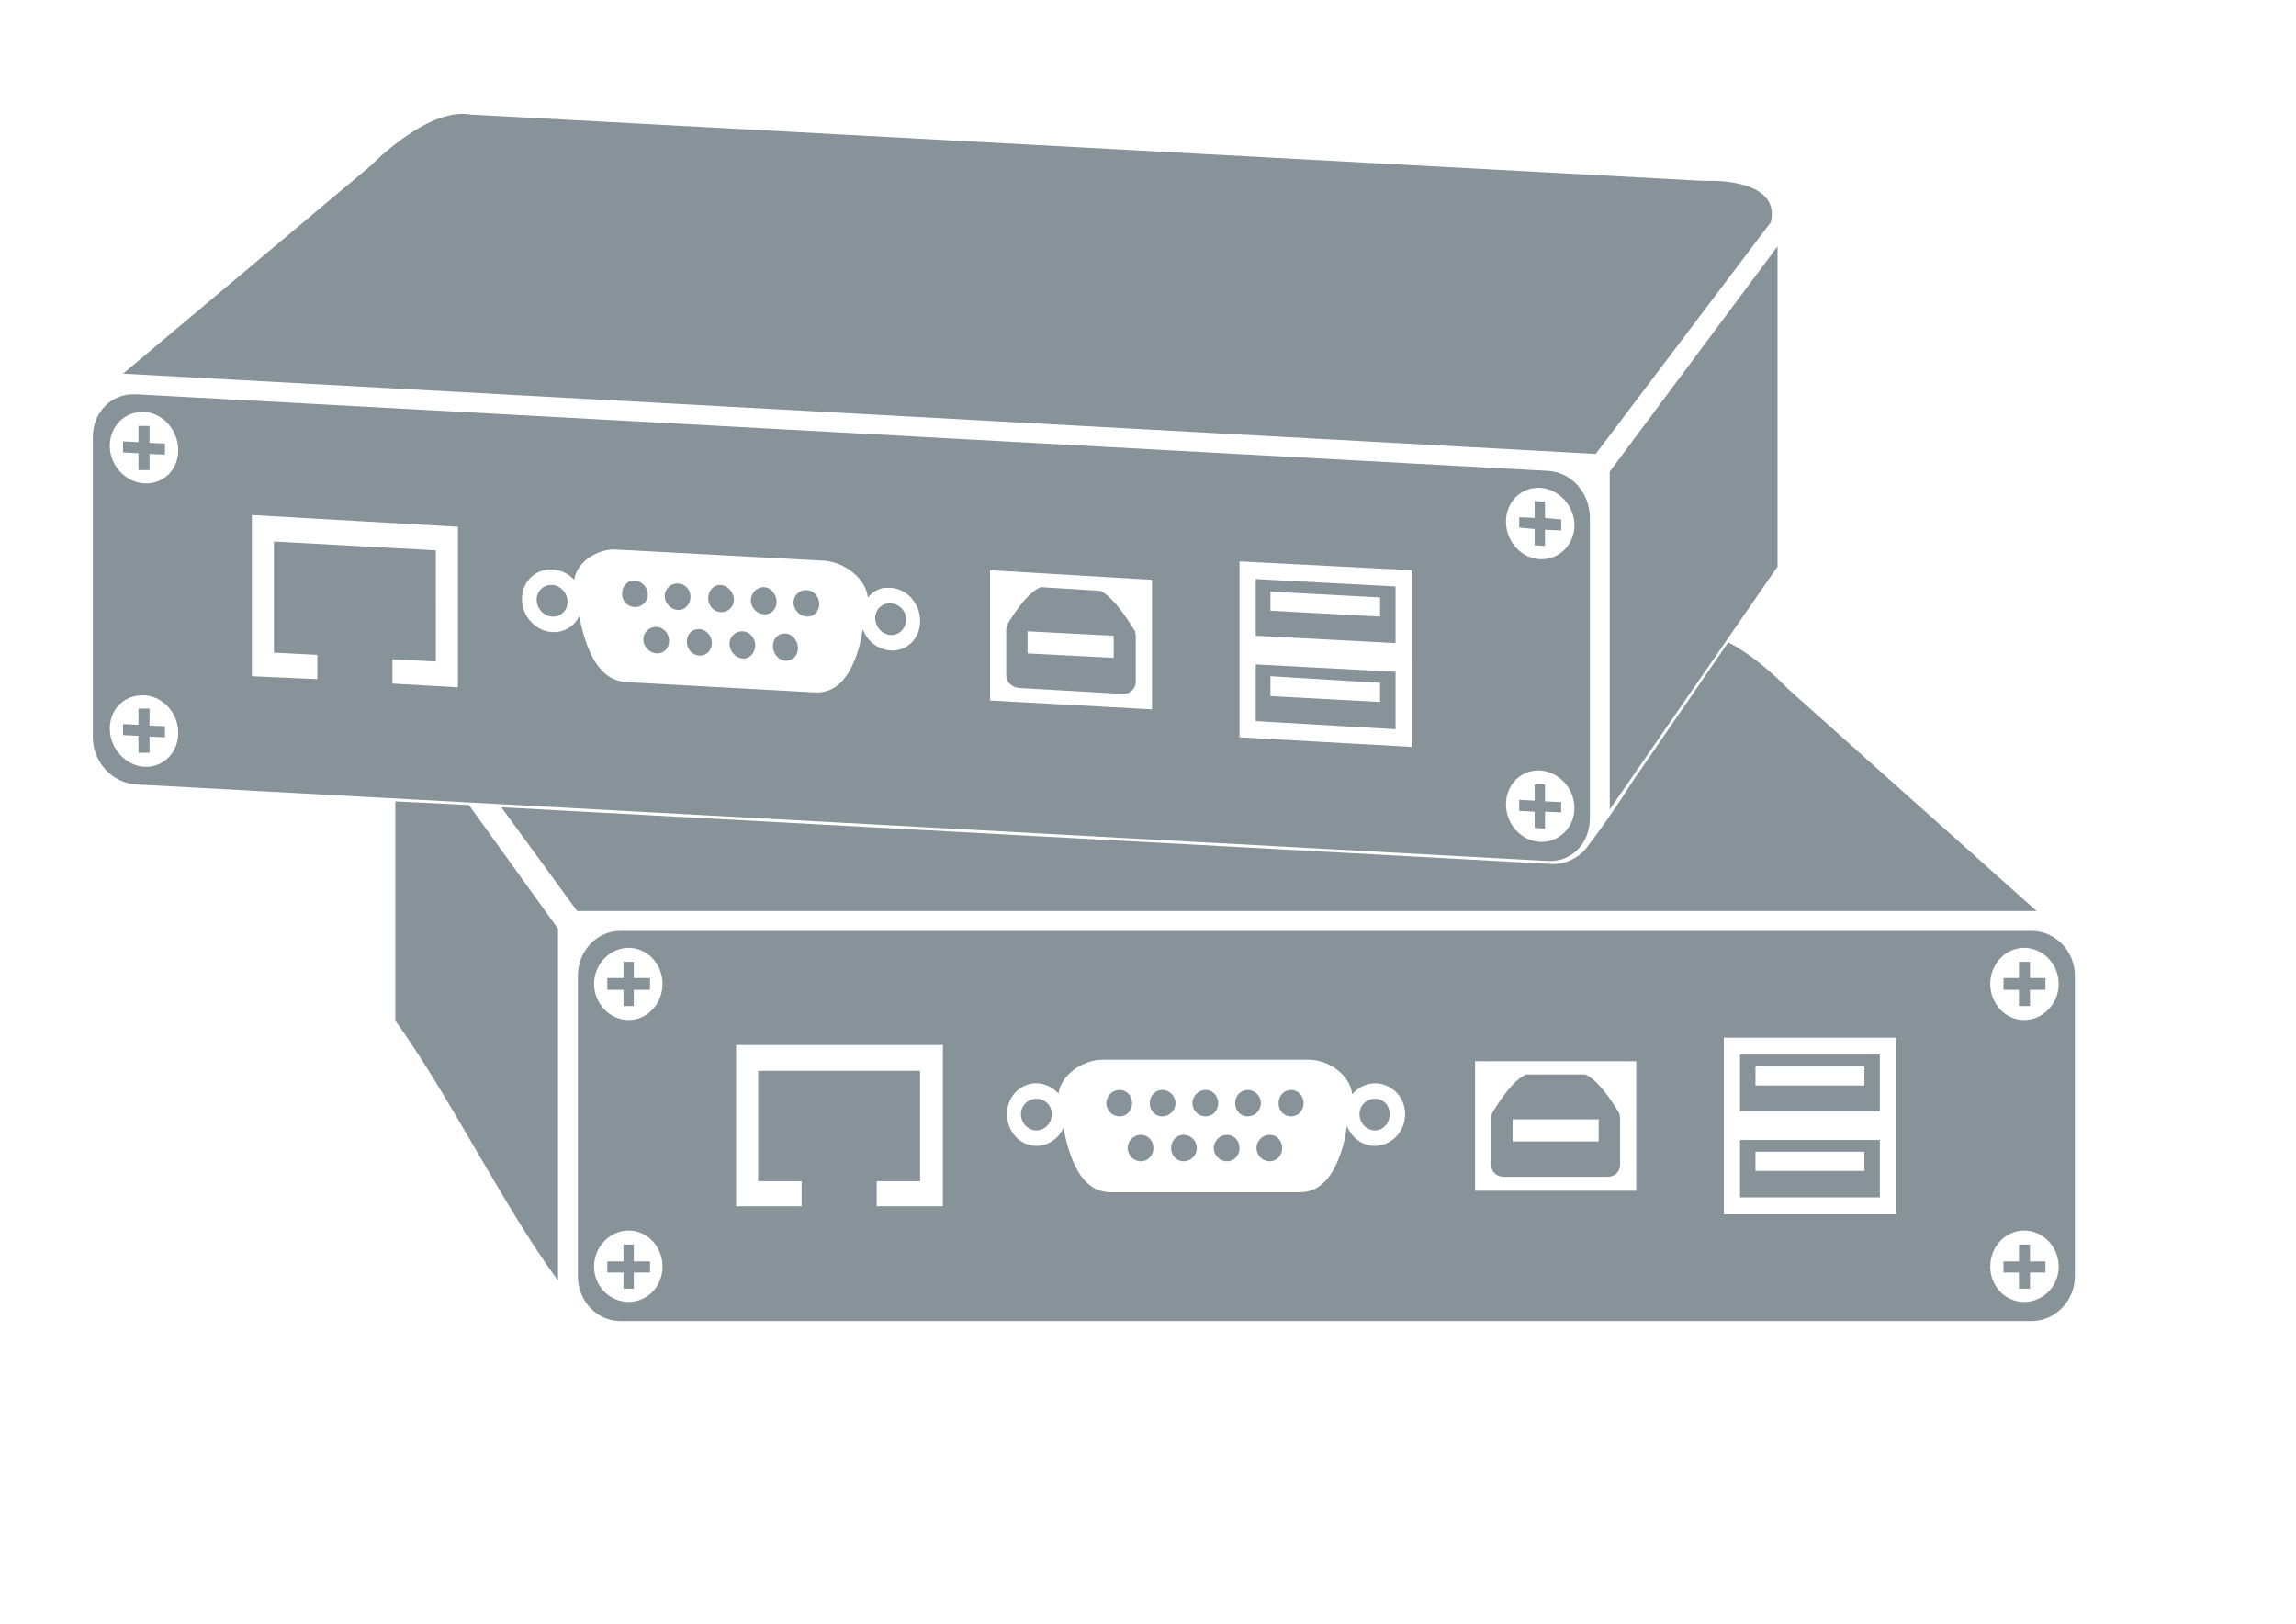<?xml version="1.0" encoding="UTF-8" standalone="no"?>
<!-- Created with Inkscape (http://www.inkscape.org/) -->

<svg
   xmlns:dc="http://purl.org/dc/elements/1.1/"
   xmlns:cc="http://creativecommons.org/ns#"
   xmlns:rdf="http://www.w3.org/1999/02/22-rdf-syntax-ns#"
   xmlns:svg="http://www.w3.org/2000/svg"
   xmlns="http://www.w3.org/2000/svg"
   xmlns:sodipodi="http://sodipodi.sourceforge.net/DTD/sodipodi-0.dtd"
   xmlns:inkscape="http://www.inkscape.org/namespaces/inkscape"
   width="297mm"
   height="210mm"
   id="svg4241"
   version="1.1"
   inkscape:version="0.48.4 r9939"
   sodipodi:docname="taskit-icon-sbc.svg">
  <defs
     id="defs4243">
    <clipPath
       clipPathUnits="userSpaceOnUse"
       id="clipPath126-46">
      <path
         inkscape:connector-curvature="0"
         d="m 0,0 1145.197,0 0,2562.52 L 0,2562.52 0,0 z"
         id="path128-0" />
    </clipPath>
    <clipPath
       clipPathUnits="userSpaceOnUse"
       id="clipPath64-7-9">
      <path
         inkscape:connector-curvature="0"
         d="m 30.25,560.507 763.465,0 0,-540.41 -763.465,0 0,540.41 z"
         id="path66-2-8" />
    </clipPath>
    <clipPath
       clipPathUnits="userSpaceOnUse"
       id="clipPath72-6-2">
      <path
         inkscape:connector-curvature="0"
         d="M 0,0 842,0 842,596 0,596 0,0 z"
         id="path74-01-5" />
    </clipPath>
    <clipPath
       clipPathUnits="userSpaceOnUse"
       id="clipPath64-5">
      <path
         inkscape:connector-curvature="0"
         d="m 30.25,560.507 763.465,0 0,-540.41 -763.465,0 0,540.41 z"
         id="path66-4" />
    </clipPath>
    <clipPath
       clipPathUnits="userSpaceOnUse"
       id="clipPath72-9">
      <path
         inkscape:connector-curvature="0"
         d="M 0,0 842,0 842,596 0,596 0,0 z"
         id="path74-1" />
    </clipPath>
    <clipPath
       clipPathUnits="userSpaceOnUse"
       id="clipPath64-7-9-0">
      <path
         inkscape:connector-curvature="0"
         d="m 30.25,560.507 763.465,0 0,-540.41 -763.465,0 0,540.41 z"
         id="path66-2-8-2" />
    </clipPath>
    <clipPath
       clipPathUnits="userSpaceOnUse"
       id="clipPath72-6-2-4">
      <path
         inkscape:connector-curvature="0"
         d="M 0,0 842,0 842,596 0,596 0,0 z"
         id="path74-01-5-8" />
    </clipPath>
    <clipPath
       clipPathUnits="userSpaceOnUse"
       id="clipPath32-9">
      <path
         inkscape:connector-curvature="0"
         d="m 0,0 314.646,0 0,612.283 L 0,612.283 0,0 z"
         id="path34-4" />
    </clipPath>
  </defs>
  <sodipodi:namedview
     inkscape:document-units="mm"
     pagecolor="#ffffff"
     bordercolor="#666666"
     borderopacity="1.0"
     inkscape:pageopacity="0.0"
     inkscape:pageshadow="2"
     inkscape:zoom="0.21707918"
     inkscape:cx="584.80783"
     inkscape:cy="-445.51953"
     inkscape:current-layer="Layer_x0020_1"
     id="namedview4245"
     showgrid="false"
     inkscape:window-width="1100"
     inkscape:window-height="717"
     inkscape:window-x="517"
     inkscape:window-y="200"
     inkscape:window-maximized="0" />
  <g
     inkscape:label="Layer 1"
     inkscape:groupmode="layer"
     id="layer1">
    <g
       style="display:inline"
       transform="matrix(0.023,0,0,0.023,17.859,163.639)"
       id="Layer_x0020_1">
      <path
         style="fill:#879399;fill-opacity:1"
         id="path1088-9-8"
         inkscape:connector-curvature="0"
         d="m 9051.016,-4695.443 c -884.402,3.965 -1939.964,1095.116 -1939.964,1095.116 L 1838.773,827.106 33144.005,2532.348 36867.487,-2395.729 c 134.007,-600.839 -442.723,-805.293 -969.982,-860.503 -176.065,-19.098 -348.061,-17.845 -484.886,-15.655 L 9238.771,-4679.788 c -56.986,-10.021 -128.788,-15.968 -187.755,-15.655 l 0,0 z M 37008.382,-1879.428 33441.346,2907.86 V 10088.791 L 37008.382,4925.993 V -1879.428 z M 2057.838,1265.237 c -483.738,-1.044 -860.501,394.921 -860.501,907.361 V 8555.649 c 0,528.616 417.258,973.321 923.122,1001.292 l 30006.704,1627.073 c 505.864,27.239 891.813,-378.747 891.813,-907.363 V 3893.601 c 0,-527.885 -385.949,-974.052 -891.813,-1001.291 L 2120.459,1265.237 h -62.621 z m 187.755,375.405 h 46.862 c 401.288,21.395 719.71,394.61 719.71,813.537 0,418.926 -318.422,726.077 -719.71,704.055 -400.559,-21.395 -735.263,-378.224 -735.263,-797.882 0,-405.044 304.021,-719.71 688.401,-719.71 l 0,0 z m -78.274,297.236 v 344.2 l -328.441,-15.655 v 234.719 l 328.441,15.55 v 359.855 h 234.719 V 2532.348 l 328.441,15.655 v -234.719 l -328.441,-15.55 v -359.855 h -234.719 l 0,0 z M 31923.754,3252.061 h 31.309 c 400.56,21.395 735.263,378.953 735.263,797.882 0,418.926 -334.703,741.001 -735.263,719.71 -401.288,-22.021 -719.71,-378.955 -719.71,-797.882 0,-406.402 304.018,-720.441 688.401,-719.71 z m -78.274,281.683 v 359.858 l -328.443,-15.55 v 219.064 l 328.443,31.309 v 344.2 l 219.064,15.55 v -344.2 l 344.201,15.655 v -234.719 l -344.201,-31.309 V 3549.401 l -219.064,-15.657 z m -27268.861,297.236 4380.571,250.272 v 3410.589 L 7564.838,7413.567 v -516.301 l 923.015,46.964 V 4581.897 L 5045.953,4394.142 v 2362.334 l 923.122,46.86 v 516.3 l -1392.456,-62.619 V 3830.98 l 0,0 z m 7619.062,735.263 c 52.809,-6.367 103.843,-3.028 156.446,0 l 4380.571,234.719 c 429.26,23.588 898.177,374.364 938.672,782.227 89.754,-104.576 202.783,-180.555 344.2,-203.41 h 140.895 c 351.925,19.098 625.782,335.85 625.782,704.055 0,368.203 -273.857,644.984 -625.782,625.782 -270.309,-14.717 -501.063,-198.194 -594.472,-453.682 -23.689,148.721 -48.217,289.303 -93.824,438.024 -151.749,494.803 -417.258,934.707 -923.122,907.363 -1277.446,-69.195 -2726.887,-149.87 -4005.061,-219.064 -505.133,-27.24 -754.987,-488.854 -907.363,-1001.291 -41.328,-137.661 -72.533,-269.057 -93.824,-406.717 -103.01,221.675 -322.701,357.456 -578.818,344.2 -352.757,-19.098 -641.436,-335.85 -641.436,-704.055 0,-368.206 288.784,-644.984 641.436,-625.782 179.616,9.604 352.238,84.956 469.232,219.067 48.844,-341.384 396.696,-596.874 766.468,-641.436 z m 13376.333,250.269 3660.861,187.755 V 8759.059 L 25572.014,8555.649 V 4816.512 z m -5303.693,187.755 3441.901,203.412 v 2753.498 L 20268.321,7773.422 V 5004.267 z m 5647.789,187.757 v 1204.597 l 2972.46,156.445 v -1204.599 l -2972.46,-156.443 z m -13204.128,31.309 c -150.183,-8.873 -266.031,124.823 -266.031,281.579 0,157.594 115.743,273.544 266.031,281.581 150.078,8.139 281.477,-108.437 281.477,-265.924 0,-156.759 -131.399,-289.097 -281.477,-297.236 z m 923.015,62.619 c -150.183,-8.139 -281.579,108.437 -281.579,265.927 0,157.487 131.396,289.199 281.579,297.234 150.185,8.037 266.031,-124.82 266.031,-281.579 -0.1,-157.594 -115.846,-273.544 -266.031,-281.581 z m -2675.329,31.205 c -180.344,-9.497 -328.441,125.136 -328.441,312.891 0,187.755 148.202,350.254 328.441,359.855 178.989,9.601 328.546,-125.864 328.546,-312.891 0,-187.755 -149.557,-350.251 -328.546,-359.855 z m 3582.692,0 c -150.183,-8.139 -265.927,123.987 -265.927,281.581 0,156.863 115.639,289.199 265.927,297.236 150.914,8.139 281.581,-108.437 281.581,-265.927 0,-156.759 -130.667,-305.48 -281.581,-312.891 z m 923.122,46.967 c -150.185,-8.142 -281.686,123.987 -281.686,281.579 0,156.759 131.501,289.199 281.686,297.236 150.81,8.139 265.924,-108.437 265.924,-265.927 0,-157.487 -115.114,-304.853 -265.924,-312.888 z m 5882.404,0 c -328.337,128.161 -686.313,752.064 -704.056,782.225 v 15.55 l -31.309,78.276 v 1001.291 c 0,145.069 129.936,257.889 281.581,265.924 l 2190.234,125.136 c 151.645,8.142 281.581,-104.469 281.581,-250.269 v -985.637 l -15.553,-93.826 v -15.55 l -31.309,-31.309 c -54.48,-94.244 -393.357,-659.702 -704.056,-813.537 l -1267.113,-78.274 0,0 z m -4975.148,62.619 c -150.078,-8.142 -281.477,109.064 -281.477,265.927 0,156.756 131.399,289.199 281.477,297.234 150.183,8.142 266.031,-108.437 266.031,-265.924 0,-156.863 -115.743,-289.201 -266.031,-297.236 l 0,0 z m 9856.367,31.205 2331.024,125.136 v 406.715 l -2331.024,-125.136 v -406.715 z m -8072.744,250.376 c -179.72,-10.332 -328.546,125.864 -328.546,312.888 0,187.757 148.93,350.254 328.546,359.858 178.885,9.497 328.441,-140.791 328.441,-328.546 0,-187.862 -149.556,-335.434 -328.441,-344.2 l 0,0 z m -4975.148,500.646 c -150.078,-8.142 -281.581,108.435 -281.581,265.924 0,156.759 131.503,289.199 281.581,297.236 150.914,8.87 266.029,-109.168 266.029,-265.927 0,-157.591 -115.115,-289.199 -266.029,-297.234 z m 907.361,46.86 c -150.914,-8.142 -265.924,109.168 -265.924,265.924 0,157.594 115.01,289.201 265.924,297.236 150.183,8.142 266.031,-109.061 266.031,-265.924 0,-156.759 -115.744,-289.097 -266.031,-297.236 z m 923.122,46.964 c -150.183,-8.139 -281.581,108.437 -281.581,265.927 0,157.489 131.398,304.749 281.581,312.891 149.452,8.139 265.924,-123.987 265.924,-281.581 0,-156.863 -116.472,-289.199 -265.924,-297.236 z m 6054.506,0 1830.483,93.826 v 469.336 l -1830.483,-93.826 v -469.336 z m -5147.145,46.86 c -150.183,-8.139 -266.029,108.437 -266.029,265.927 0,156.863 115.741,304.749 266.029,312.891 150.914,8.139 265.926,-108.437 265.926,-265.927 0,-156.759 -115.639,-304.749 -265.926,-312.891 z m 20041.067,187.757 -2033.787,2956.908 c -340.966,536.027 -681.721,1027.803 -1001.292,1439.318 -176.587,204.036 -442.723,328.233 -735.365,312.891 L 9880.208,10041.827 11491.521,12247.715 H 42515.172 L 37227.238,7522.944 c 0,0 -595.723,-640.29 -1267.114,-985.532 z M 25916.11,7006.745 v 1204.599 l 2972.46,172.1 V 7163.191 l -2972.46,-156.445 z m 312.995,250.272 2331.024,140.791 v 406.715 l -2331.024,-125.133 v -422.372 z M 2245.593,7663.836 h 46.862 c 401.288,21.395 719.71,378.224 719.71,797.882 0,418.926 -318.422,741.734 -719.71,719.713 -400.559,-21.291 -735.367,-393.775 -735.367,-813.537 0,-405.777 304.021,-704.786 688.505,-704.058 l 0,0 z m -78.274,281.581 v 344.2 l -328.441,-15.55 v 234.719 l 328.441,15.553 v 359.855 h 234.719 v -344.2 l 328.441,15.655 v -234.721 l -328.441,-15.655 V 7945.418 H 2167.319 z M 31923.754,9259.6 h 31.309 c 400.56,22.021 735.263,378.224 735.263,797.882 0,418.195 -334.703,741.001 -735.263,719.71 -401.288,-22.022 -719.71,-378.953 -719.71,-797.882 0,-406.506 304.018,-720.441 688.401,-719.71 z m -78.274,297.236 v 344.2 l -328.443,-15.55 v 234.719 l 328.443,15.551 v 344.202 l 219.064,15.655 v -359.857 l 344.201,15.552 v -219.066 l -344.201,-15.55 v -359.855 h -219.064 l 0,0 z M 7627.353,9916.691 v 4662.152 c 1153.772,1594.093 2291.886,3936.702 3457.451,5522.656 V 12623.227 L 9191.807,9994.863 7627.353,9916.691 z m 4787.288,2753.396 c -505.864,0 -907.36,425.711 -907.36,954.327 v 6383.154 c 0,527.886 401.601,954.327 907.36,954.327 h 29991.052 c 505.864,0 923.015,-426.441 923.015,-954.327 v -6383.154 c 0,-528.616 -417.151,-954.327 -923.015,-954.327 H 12414.641 z m 172.1,359.855 c 401.29,0 719.71,347.644 719.71,766.572 0,418.927 -318.42,766.57 -719.71,766.57 -401.287,0 -735.26,-347.643 -735.26,-766.57 0,-418.928 333.973,-766.572 735.26,-766.572 z m 29662.611,0 c 402.019,0 735.261,347.644 735.261,766.572 0,418.927 -333.242,766.57 -735.261,766.57 -401.29,0 -719.712,-347.643 -719.712,-766.57 0,-418.928 318.422,-766.572 719.712,-766.572 z m -29772.092,297.236 v 344.201 h -344.2 v 250.269 h 344.2 v 344.2 h 219.067 v -344.2 h 344.2 v -250.269 h -344.2 v -344.201 h -219.067 z m 29662.507,0 v 344.201 h -328.442 v 250.269 h 328.442 v 344.2 h 234.719 v -344.2 h 328.441 v -250.269 h -328.441 v -344.201 h -234.719 z m -6273.571,1611.419 h 3660.861 v 3754.789 h -3660.861 v -3754.789 z m -20995.395,156.443 h 4396.228 v 3426.246 H 17859.02 v -531.955 h 923.018 v -2346.784 h -3441.796 v 2346.784 h 923.119 v 531.955 H 14870.905 V 15095.04 z m 21339.595,203.412 v 1204.596 h 2972.461 v -1204.596 h -2972.461 z m -13548.328,109.478 h 4380.574 c 429.884,0 883.981,328.859 923.015,735.368 115.535,-138.494 294.312,-234.722 484.991,-234.722 351.924,0 641.436,288.992 641.436,657.091 0,367.475 -289.407,672.746 -641.436,672.746 -268.744,0 -500.333,-176.483 -594.472,-422.474 -22.855,151.749 -49.053,302.768 -93.824,453.786 -153.211,504.402 -402.335,954.325 -907.361,954.325 h -4020.718 c -505.865,0 -754.988,-450.027 -907.361,-954.325 -42.686,-141.417 -71.805,-280.328 -93.827,-422.477 -101.652,230.441 -321.134,391.165 -578.815,391.165 -352.028,0 -625.781,-305.375 -625.781,-672.746 0,-368.099 273.753,-657.091 625.781,-657.091 182.537,0 352.236,91.01 469.337,219.067 51.242,-398.262 515.047,-719.713 938.461,-719.713 l 0,0 z m 7916.194,31.312 h 3426.142 v 2753.603 h -3426.142 v -2753.603 z m 5960.68,109.583 h 2315.473 v 406.822 h -2315.473 v -406.822 z m -4881.219,171.996 c -337.103,149.455 -719.71,829.191 -719.71,829.191 l -15.551,93.827 v 1001.291 c 0,145.696 113.551,250.27 265.927,250.27 h 2205.992 c 151.645,0 265.927,-104.574 265.927,-250.27 v -1001.291 l -15.553,-93.827 c 0,0 -382.398,-679.736 -719.71,-829.191 h -1267.322 l 0,0 z m -8635.904,328.65 c -150.183,0 -281.579,123.987 -281.579,281.581 0,157.49 131.396,281.582 281.579,281.582 150.914,0 266.031,-124.092 266.031,-281.582 0,-157.594 -115.117,-281.581 -266.031,-281.581 z m 907.363,0 c -150.914,0 -265.927,123.987 -265.927,281.581 0,157.49 115.013,281.582 265.927,281.582 150.183,0 281.581,-124.092 281.581,-281.582 0.1,-157.594 -131.294,-281.581 -281.581,-281.581 z m 923.122,0 c -150.914,0 -281.686,123.987 -281.686,281.581 0,157.49 130.772,281.582 281.686,281.582 150.078,0 265.924,-124.092 265.924,-281.582 0,-157.594 -115.741,-281.581 -265.924,-281.581 z m 891.706,0 c -150.183,0 -265.927,123.987 -265.927,281.581 0,157.49 115.639,281.582 265.927,281.582 150.914,0 281.581,-124.092 281.581,-281.582 0,-157.594 -130.667,-281.581 -281.581,-281.581 z m 923.122,0 c -151.749,0 -266.031,123.987 -266.031,281.581 0,157.49 114.282,281.582 266.031,281.582 149.452,0 265.924,-124.092 265.924,-281.582 0,-157.594 -116.577,-281.581 -265.924,-281.581 z m -5413.175,187.755 c -179.615,0 -328.441,140.791 -328.441,328.441 0,187.027 148.93,344.2 328.441,344.2 178.987,0 328.546,-157.173 328.546,-344.2 0,-187.755 -149.664,-328.441 -328.546,-328.441 z m 7196.586,0 c -178.884,0 -328.441,140.791 -328.441,328.441 0,187.027 149.661,344.2 328.441,344.2 179.72,0 312.891,-157.173 312.891,-344.2 0,-187.755 -133.275,-328.441 -312.891,-328.441 z m 2925.601,438.027 h 1830.483 v 469.336 h -1830.483 v -469.336 z m -7900.644,328.441 c -151.645,0 -281.581,124.823 -281.581,281.581 0,156.863 131.503,281.579 281.581,281.579 150.183,0 266.031,-124.716 266.031,-281.579 0,-156.758 -115.848,-281.581 -266.031,-281.581 z m 907.363,0 c -150.078,0 -265.926,124.823 -265.926,281.581 0,156.863 115.743,281.579 265.926,281.579 150.914,0 281.579,-124.716 281.579,-281.579 0,-156.758 -131.291,-281.581 -281.579,-281.581 z m 923.12,0 c -150.183,0 -281.579,124.823 -281.579,281.581 0,156.863 131.396,281.579 281.579,281.579 150.914,0 265.926,-124.716 265.926,-281.579 0,-156.758 -115.012,-281.581 -265.926,-281.581 z m 907.363,0 c -150.914,0 -281.581,124.823 -281.581,281.581 0,156.863 130.667,281.579 281.581,281.579 150.183,0 265.924,-124.716 265.924,-281.579 0,-156.758 -115.637,-281.581 -265.924,-281.581 z m 9997.05,109.585 v 1220.252 h 2972.461 v -1220.252 h -2972.461 z m 328.546,250.374 h 2315.473 v 406.718 h -2315.473 v -406.718 z m -23952.201,1673.933 c 401.29,0 719.71,347.646 719.71,766.572 0,418.927 -318.42,750.918 -719.71,750.918 -401.287,0 -735.26,-331.991 -735.26,-750.918 0,-418.926 333.973,-766.572 735.26,-766.572 l 0,0 z m 29662.611,0 c 402.019,0 735.261,347.646 735.261,766.572 0,418.927 -333.242,750.918 -735.261,750.918 -401.29,0 -719.712,-331.991 -719.712,-750.918 0,-418.926 318.422,-766.572 719.712,-766.572 l 0,0 z m -29772.092,297.236 v 359.855 h -344.2 v 234.722 h 344.2 v 344.2 h 219.067 v -344.2 h 344.2 v -234.722 h -344.2 v -359.855 h -219.067 z m 29662.507,0 v 359.855 h -328.442 v 234.722 h 328.442 v 344.2 h 234.719 v -344.2 h 328.441 v -234.722 h -328.441 v -359.855 h -234.719 z" />
      <path
         style="fill:#879399;fill-opacity:1;display:inline"
         id="path1088-9-8-1"
         inkscape:connector-curvature="0"
         d="m 6175.12,36837.658 c -253.114,1.134 -555.215,313.42 -555.215,313.42 l -1508.918,1267.124 8959.509,488.038 1065.655,-1410.408 c 38.353,-171.959 -126.707,-230.474 -277.607,-246.274 -50.39,-5.466 -99.615,-5.108 -138.774,-4.481 l -7490.914,-402.939 c -16.309,-2.869 -36.859,-4.57 -53.735,-4.48 z m 8001.355,805.939 -1020.88,1370.114 0,2055.171 1020.88,-1477.585 z m -10002.792,899.998 c -138.445,-0.299 -246.274,113.025 -246.274,259.685 l 0,1826.819 c 0,151.29 119.419,278.563 264.196,286.569 l 8587.873,465.665 c 144.777,7.796 255.235,-108.396 255.235,-259.686 l 0,-1826.818 c 0,-151.081 -110.458,-278.773 -255.235,-286.568 l -8587.873,-465.666 z m 53.735,107.44 13.412,0 c 114.848,6.123 205.98,112.937 205.98,232.833 0,119.896 -91.132,207.802 -205.98,201.5 -114.639,-6.123 -210.431,-108.248 -210.431,-228.353 0,-115.923 87.01,-205.98 197.019,-205.98 z m -22.402,85.069 0,98.509 -93.999,-4.48 0,67.176 93.999,4.45 0,102.991 67.176,0 0,-98.51 93.999,4.48 0,-67.176 -93.999,-4.45 0,-102.99 -67.176,0 z m 8516.245,376.117 8.961,0 c 114.64,6.123 210.431,108.455 210.431,228.352 0,119.896 -95.791,212.073 -210.431,205.98 -114.848,-6.303 -205.98,-108.456 -205.98,-228.352 0,-116.312 87.01,-206.189 197.019,-205.98 z m -22.402,80.617 0,102.991 -93.999,-4.451 0,62.696 93.999,8.961 0,98.509 62.696,4.451 0,-98.51 98.51,4.48 0,-67.176 -98.51,-8.96 0,-98.51 z m -7804.305,85.069 1253.713,71.627 0,976.105 -398.489,-22.402 0,-147.764 264.166,13.441 0,-676.096 -985.067,-53.735 0,676.096 264.196,13.411 0,147.764 -398.519,-17.921 0,-980.526 z m 2180.564,210.43 c 15.114,-1.821 29.72,-0.866 44.775,0 l 1253.712,67.177 c 122.853,6.75 257.057,107.142 268.647,223.872 25.687,-29.93 58.036,-51.675 98.509,-58.216 l 40.324,0 c 100.721,5.466 179.098,96.12 179.098,201.5 0,105.379 -78.377,184.593 -179.098,179.098 -77.362,-4.212 -143.403,-56.723 -170.137,-129.843 -6.78,42.563 -13.8,82.798 -26.853,125.362 -43.43,141.612 -119.418,267.511 -264.196,259.686 -365.603,-19.804 -780.431,-42.893 -1146.242,-62.696 -144.569,-7.796 -216.076,-139.91 -259.686,-286.569 -11.828,-39.398 -20.759,-77.003 -26.853,-116.402 -29.481,63.444 -92.356,102.304 -165.657,98.51 -100.958,-5.465 -183.578,-96.119 -183.578,-201.499 0,-105.38 82.65,-184.594 183.578,-179.098 51.406,2.749 100.81,24.314 134.294,62.697 13.979,-97.704 113.534,-170.825 219.362,-183.579 z m 3828.286,71.627 1047.733,53.735 0,1074.616 -1047.733,-58.216 z m -1517.909,53.735 985.067,58.217 0,788.047 -985.067,-53.735 z m 1616.389,53.736 0,344.754 850.713,44.774 0,-344.754 z m -3779.001,8.961 c -42.982,-2.539 -76.138,35.724 -76.138,80.587 0,45.103 33.125,78.288 76.138,80.588 42.952,2.33 80.558,-31.034 80.558,-76.107 0,-44.864 -37.606,-82.738 -80.558,-85.068 z m 264.165,17.921 c -42.982,-2.329 -80.587,31.035 -80.587,76.108 0,45.073 37.605,82.768 80.587,85.068 42.983,2.3 76.138,-35.723 76.138,-80.588 -0.026,-45.102 -33.155,-78.287 -76.138,-80.588 z m -765.675,8.931 c -51.614,-2.718 -93.999,35.814 -93.999,89.549 0,53.735 42.415,100.242 93.999,102.99 51.226,2.748 94.029,-36.022 94.029,-89.549 0,-53.735 -42.803,-100.241 -94.029,-102.99 z m 1025.361,0 c -42.982,-2.329 -76.108,35.485 -76.108,80.589 0,44.893 33.096,82.767 76.108,85.068 43.191,2.329 80.588,-31.035 80.588,-76.108 0,-44.864 -37.397,-87.428 -80.588,-89.549 z m 264.196,13.442 c -42.983,-2.33 -80.618,35.485 -80.618,80.587 0,44.865 37.635,82.769 80.618,85.069 43.161,2.33 76.107,-31.035 76.107,-76.108 0,-45.073 -32.945,-87.248 -76.107,-89.548 z m 1683.534,0 c -93.969,36.68 -196.422,215.239 -201.499,223.872 l 0,4.45 -8.961,22.403 0,286.568 c 0,41.518 37.187,73.807 80.588,76.107 l 626.842,35.813 c 43.4,2.33 80.588,-29.899 80.588,-71.626 l 0,-282.088 -4.451,-26.853 0,-4.451 -8.961,-8.96 c -15.592,-26.973 -112.578,-188.806 -201.5,-232.833 l -362.646,-22.402 z m -1423.879,17.922 c -42.952,-2.331 -80.558,31.213 -80.558,76.107 0,44.864 37.606,82.768 80.558,85.068 42.982,2.33 76.138,-31.034 76.138,-76.107 0,-44.894 -33.126,-82.769 -76.138,-85.068 z m 2820.877,8.93 667.135,35.814 0,116.401 -667.135,-35.814 z m -2310.407,71.657 c -51.435,-2.956 -94.029,36.023 -94.029,89.549 0,53.735 42.624,100.242 94.029,102.99 51.196,2.719 93.999,-40.294 93.999,-94.029 0,-53.766 -42.803,-96.001 -93.999,-98.51 z m -1423.88,143.284 c -42.952,-2.33 -80.588,31.034 -80.588,76.108 0,44.864 37.636,82.768 80.588,85.068 43.191,2.539 76.137,-31.244 76.137,-76.107 0,-45.103 -32.946,-82.769 -76.137,-85.069 z m 259.685,13.412 c -43.191,-2.331 -76.107,31.244 -76.107,76.107 0,45.103 32.916,82.769 76.107,85.068 42.982,2.331 76.138,-31.213 76.138,-76.107 0,-44.864 -33.126,-82.739 -76.138,-85.068 z m 264.196,13.441 c -42.982,-2.329 -80.588,31.034 -80.588,76.108 0,45.073 37.606,87.218 80.588,89.549 42.773,2.329 76.107,-35.485 76.107,-80.589 0,-44.893 -33.334,-82.767 -76.107,-85.068 z m 1732.79,0 523.881,26.853 0,134.323 -523.881,-26.853 z m -1473.105,13.411 c -42.982,-2.329 -76.137,31.035 -76.137,76.108 0,44.894 33.125,87.219 76.137,89.549 43.191,2.33 76.108,-31.035 76.108,-76.108 0,-44.864 -33.096,-87.219 -76.108,-89.549 z m 2861.141,188.058 0,344.755 850.713,49.255 0,-349.235 z m 89.579,71.628 667.135,40.294 0,116.401 -667.135,-35.813 z m -6864.045,116.431 13.412,0 c 114.848,6.123 205.98,108.248 205.98,228.353 0,119.896 -91.132,212.283 -205.98,205.98 -114.639,-6.093 -210.461,-112.697 -210.461,-232.833 0,-116.133 87.01,-201.708 197.049,-201.5 z m -22.402,80.588 0,98.51 -93.999,-4.451 0,67.177 93.999,4.451 0,102.99 67.176,0 0,-98.51 93.999,4.48 0,-67.176 -93.999,-4.481 0,-102.99 z m 8516.245,376.117 8.961,0 c 114.64,6.303 210.431,108.247 210.431,228.353 0,119.687 -95.791,212.073 -210.431,205.98 -114.848,-6.303 -205.98,-108.456 -205.98,-228.353 0,-116.341 87.01,-206.189 197.019,-205.98 z m -22.402,85.069 0,98.509 -93.999,-4.45 0,67.176 93.999,4.451 0,98.51 62.696,4.48 0,-102.99 98.51,4.451 0,-62.697 -98.51,-4.45 0,-102.99 -62.696,0 z"
         sodipodi:nodetypes="ccccccccccccccccssccsscccccscsccccccccccccccccccscsccccccccccccccccccccccccccccscccccsccccccccsccsccccccccccccccccscsccsscccscsccscsccscscccccsccsccccccccscsccccccccscscccscsccscsccscscccccccscscccccccccccccscscccccccccccccccccscsccccccccccccccc" />
    </g>
  </g>
</svg>
